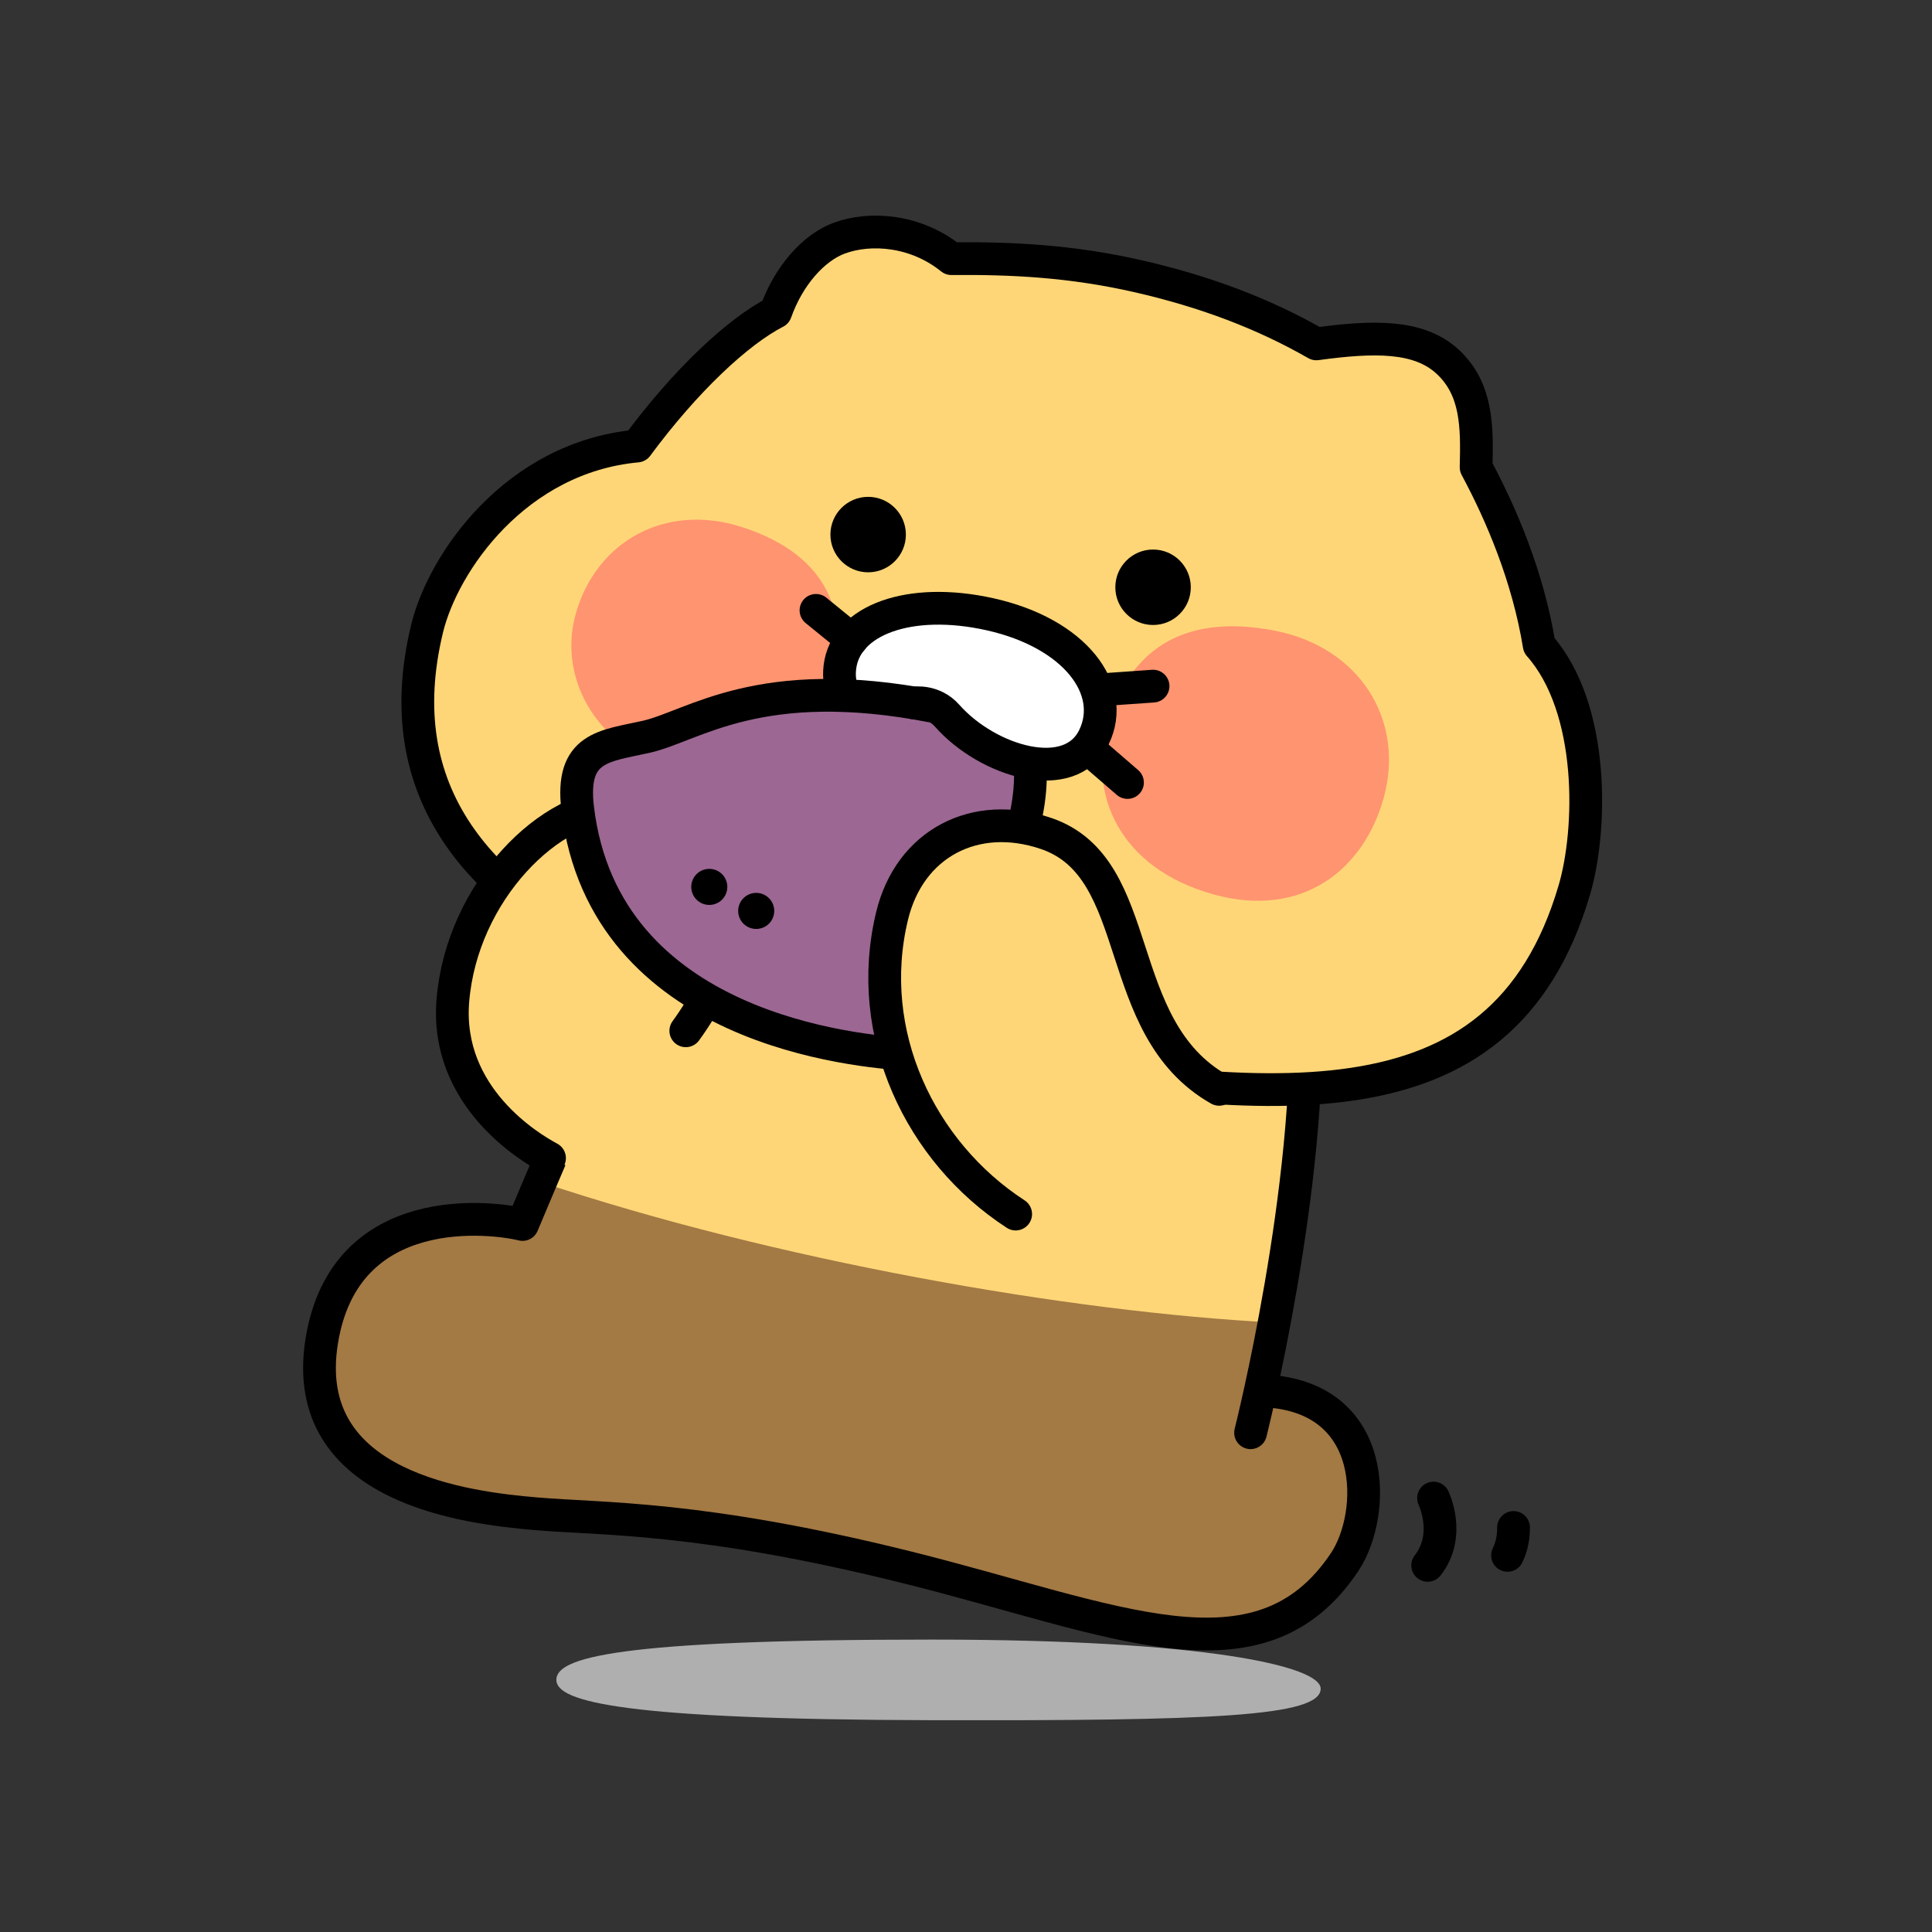 <svg width="102" height="102" viewBox="0 0 102 102" fill="none" xmlns="http://www.w3.org/2000/svg">
<rect x="0" y="0" width="102" height="102" fill="#333333" stroke="none"/>
<g clip-path="url(#clip0_3359_37686)">
<g clip-path="url(#clip1_3359_37686)">
<g style="mix-blend-mode:multiply">
<path d="M69.725 89.153C69.725 90.639 63.896 90.851 49.203 90.818C33.018 90.78 29.372 89.866 29.372 88.69C29.372 87.515 32.501 86.562 49.203 86.562C63.668 86.562 69.725 87.972 69.725 89.153Z" fill="#AFAFAF"/>
</g>
<path d="M66.024 75.641C66.024 75.641 69.311 62.623 68.919 52.784C68.919 52.784 40.522 46.237 35.303 48.299C32.827 51.875 27.799 64.185 27.587 64.647C26.095 64.277 18.204 63.2 16.985 70.808C15.734 78.606 24.757 79.613 28.288 79.918C31.826 80.223 36.99 80.032 47.907 82.753C58.824 85.474 66.498 89.208 70.993 82.465C72.674 79.94 72.821 73.725 66.764 73.436" fill="#FFD677"/>
<path d="M16.98 70.814C15.728 78.612 24.751 79.619 28.283 79.924C31.82 80.228 36.985 80.038 47.902 82.759C58.819 85.48 66.492 89.213 70.987 82.471C72.669 79.945 72.816 73.731 66.759 73.442L66.024 75.646C66.024 75.646 66.617 73.29 67.276 69.823C56.479 69.279 40.887 66.531 28.479 62.384C27.663 64.272 27.646 64.517 27.581 64.659C26.09 64.288 18.199 63.211 16.98 70.819V70.814Z" fill="#A37944"/>
<path d="M66.024 75.641C66.024 75.641 69.311 62.623 68.919 52.784C68.919 52.784 40.522 46.237 35.303 48.299C32.827 51.875 27.799 64.185 27.587 64.647C26.095 64.277 18.204 63.2 16.985 70.808C15.734 78.606 24.757 79.613 28.288 79.918C31.826 80.223 36.99 80.032 47.907 82.753C58.824 85.474 66.498 89.208 70.993 82.465C72.674 79.94 72.821 73.725 66.764 73.436" stroke="black" stroke-width="1.729" stroke-linecap="round" stroke-linejoin="round"/>
<path d="M83.123 46.982C84.054 43.826 84.223 37.41 81.267 34.068C80.68 30.455 79.27 27.151 77.937 24.67C77.991 22.531 77.997 20.55 76.44 19.102C74.917 17.688 72.533 17.742 69.502 18.156C66.721 16.561 63.619 15.386 60.076 14.58C56.533 13.775 53.426 13.628 50.231 13.655C48.37 12.148 45.959 11.963 44.305 12.577C42.966 13.073 41.638 14.553 40.958 16.479C38.955 17.508 36.991 19.511 33.638 23.549C27.244 24.142 23.407 29.671 22.553 33.192C19.2 47.053 33.611 52.882 50.34 55.614C66.743 58.291 79.249 60.147 83.118 46.988L83.123 46.982Z" fill="#FFD677"/>
<path d="M50.34 55.608C66.743 58.286 79.248 60.141 83.118 46.982C84.048 43.826 84.217 37.41 81.262 34.068C80.674 30.455 79.265 27.151 77.931 24.67C77.986 22.531 77.991 20.55 76.435 19.102C74.911 17.688 72.527 17.742 69.496 18.156C66.715 16.561 63.613 15.386 60.071 14.58C56.528 13.775 53.42 13.628 50.226 13.655C48.364 12.148 45.954 11.963 44.299 12.577C42.961 13.073 41.633 14.553 40.952 16.479C38.95 17.508 36.191 20.087 33.633 23.549C27.238 24.142 23.402 29.671 22.547 33.192C20.452 41.856 25.296 47.38 33.306 50.971" stroke="black" stroke-width="1.729" stroke-linecap="round" stroke-linejoin="round"/>
<path d="M36.207 54.426C40.25 48.881 39.227 42.715 32.827 42.502C29.116 42.377 24.376 47.063 23.908 52.842C23.445 58.589 29.23 61.261 29.23 61.261L31.488 62.187" fill="#FFD677"/>
<path d="M29.012 61.142C27.962 60.582 23.5 57.91 23.908 52.838C24.376 47.058 29.11 42.372 32.827 42.498C39.233 42.715 40.25 48.881 36.207 54.421" stroke="black" stroke-width="1.729" stroke-linecap="round" stroke-linejoin="round"/>
<path d="M30.389 32.436C29.415 35.957 31.684 39.712 35.804 40.648C40.033 41.606 43.064 39.56 43.984 35.87C44.8 32.61 43.886 29.356 39.189 27.832C35.113 26.509 31.445 28.61 30.389 32.436Z" fill="#FF9470"/>
<path d="M73.05 42.128C71.999 45.921 68.75 48.512 64.076 47.222C59.183 45.867 57.338 42.014 58.525 38.096C59.575 34.634 62.176 32.278 67.352 33.307C71.776 34.188 74.192 38.008 73.05 42.128Z" fill="#FF9470"/>
<path d="M54.389 40.381C54.59 44 52.549 47.135 52.549 47.135C51.265 51.488 48.702 55.722 47.978 55.673C45.317 55.494 31.902 54.405 30.498 42.683C30.106 39.407 31.913 39.396 34.133 38.895C36.697 38.318 40.376 35.303 50.253 37.502" fill="#9C6793"/>
<path d="M44.588 36.718C44.365 36.299 44.272 35.793 44.343 35.216C44.642 32.734 48.016 31.483 52.267 32.43C56.778 33.436 58.966 36.408 57.758 38.911C56.5 41.518 52.163 40.223 50.003 37.785C49.273 36.957 48.272 37.115 48.272 37.115" fill="white"/>
<path d="M44.588 36.718C44.365 36.299 44.272 35.793 44.343 35.216C44.642 32.734 48.016 31.483 52.267 32.43C56.778 33.436 58.966 36.408 57.758 38.911C56.5 41.518 52.163 40.223 50.003 37.785C49.273 36.957 48.272 37.115 48.272 37.115" stroke="black" stroke-width="1.729" stroke-linecap="round" stroke-linejoin="round"/>
<path d="M43.08 32.224L44.974 33.764" stroke="black" stroke-width="1.729" stroke-linecap="round" stroke-linejoin="round"/>
<path d="M60.876 36.224L58.024 36.425" stroke="black" stroke-width="1.729" stroke-linecap="round" stroke-linejoin="round"/>
<path d="M59.526 41.312L57.567 39.619" stroke="black" stroke-width="1.729" stroke-linecap="round" stroke-linejoin="round"/>
<path d="M45.834 30.215C46.934 30.215 47.826 29.323 47.826 28.223C47.826 27.123 46.934 26.231 45.834 26.231C44.734 26.231 43.842 27.123 43.842 28.223C43.842 29.323 44.734 30.215 45.834 30.215Z" fill="black"/>
<path d="M60.876 32.996C61.976 32.996 62.868 32.105 62.868 31.005C62.868 29.904 61.976 29.013 60.876 29.013C59.776 29.013 58.884 29.904 58.884 31.005C58.884 32.105 59.776 32.996 60.876 32.996Z" fill="black"/>
<path d="M54.389 40.381C54.59 44 52.549 47.135 52.549 47.135C51.265 51.488 48.702 55.722 47.978 55.673C45.317 55.494 31.902 54.405 30.498 42.683C30.106 39.407 31.913 39.396 34.133 38.895C36.604 38.335 40.12 35.51 49.246 37.29" stroke="black" stroke-width="1.729" stroke-linecap="round" stroke-linejoin="round"/>
<circle cx="37.447" cy="46.824" r="0.952" fill="black"/>
<circle cx="39.924" cy="48.092" r="0.952" fill="black"/>
<path d="M53.622 64.098C48.577 60.816 45.148 54.748 47.01 48.631C48.141 44.903 51.434 42.226 55.233 44.011C60.353 46.416 60.027 54.465 64.397 57.54L63.831 61.077L53.622 64.098Z" fill="#FFD677"/>
<path d="M53.622 64.097C48.577 60.816 45.595 54.573 47.097 48.358C48.022 44.527 51.483 42.726 55.233 44.005C60.577 45.828 58.585 54.225 64.364 57.512" stroke="black" stroke-width="1.729" stroke-linecap="round" stroke-linejoin="round"/>
<path d="M75.684 79.091C75.684 79.091 76.631 81.039 75.374 82.644" stroke="black" stroke-width="1.729" stroke-linecap="round" stroke-linejoin="round"/>
<path d="M79.907 80.642C79.912 81.099 79.836 81.61 79.591 82.116" stroke="black" stroke-width="1.729" stroke-linecap="round" stroke-linejoin="round"/>
</g>
</g>
<defs>
<clipPath id="clip0_3359_37686">
<rect width="102" height="102" fill="white"/>
</clipPath>
<clipPath id="clip1_3359_37686">
<rect width="68.766" height="79.525" fill="white" transform="translate(15.908 11.293)"/>
</clipPath>
</defs>
</svg>

